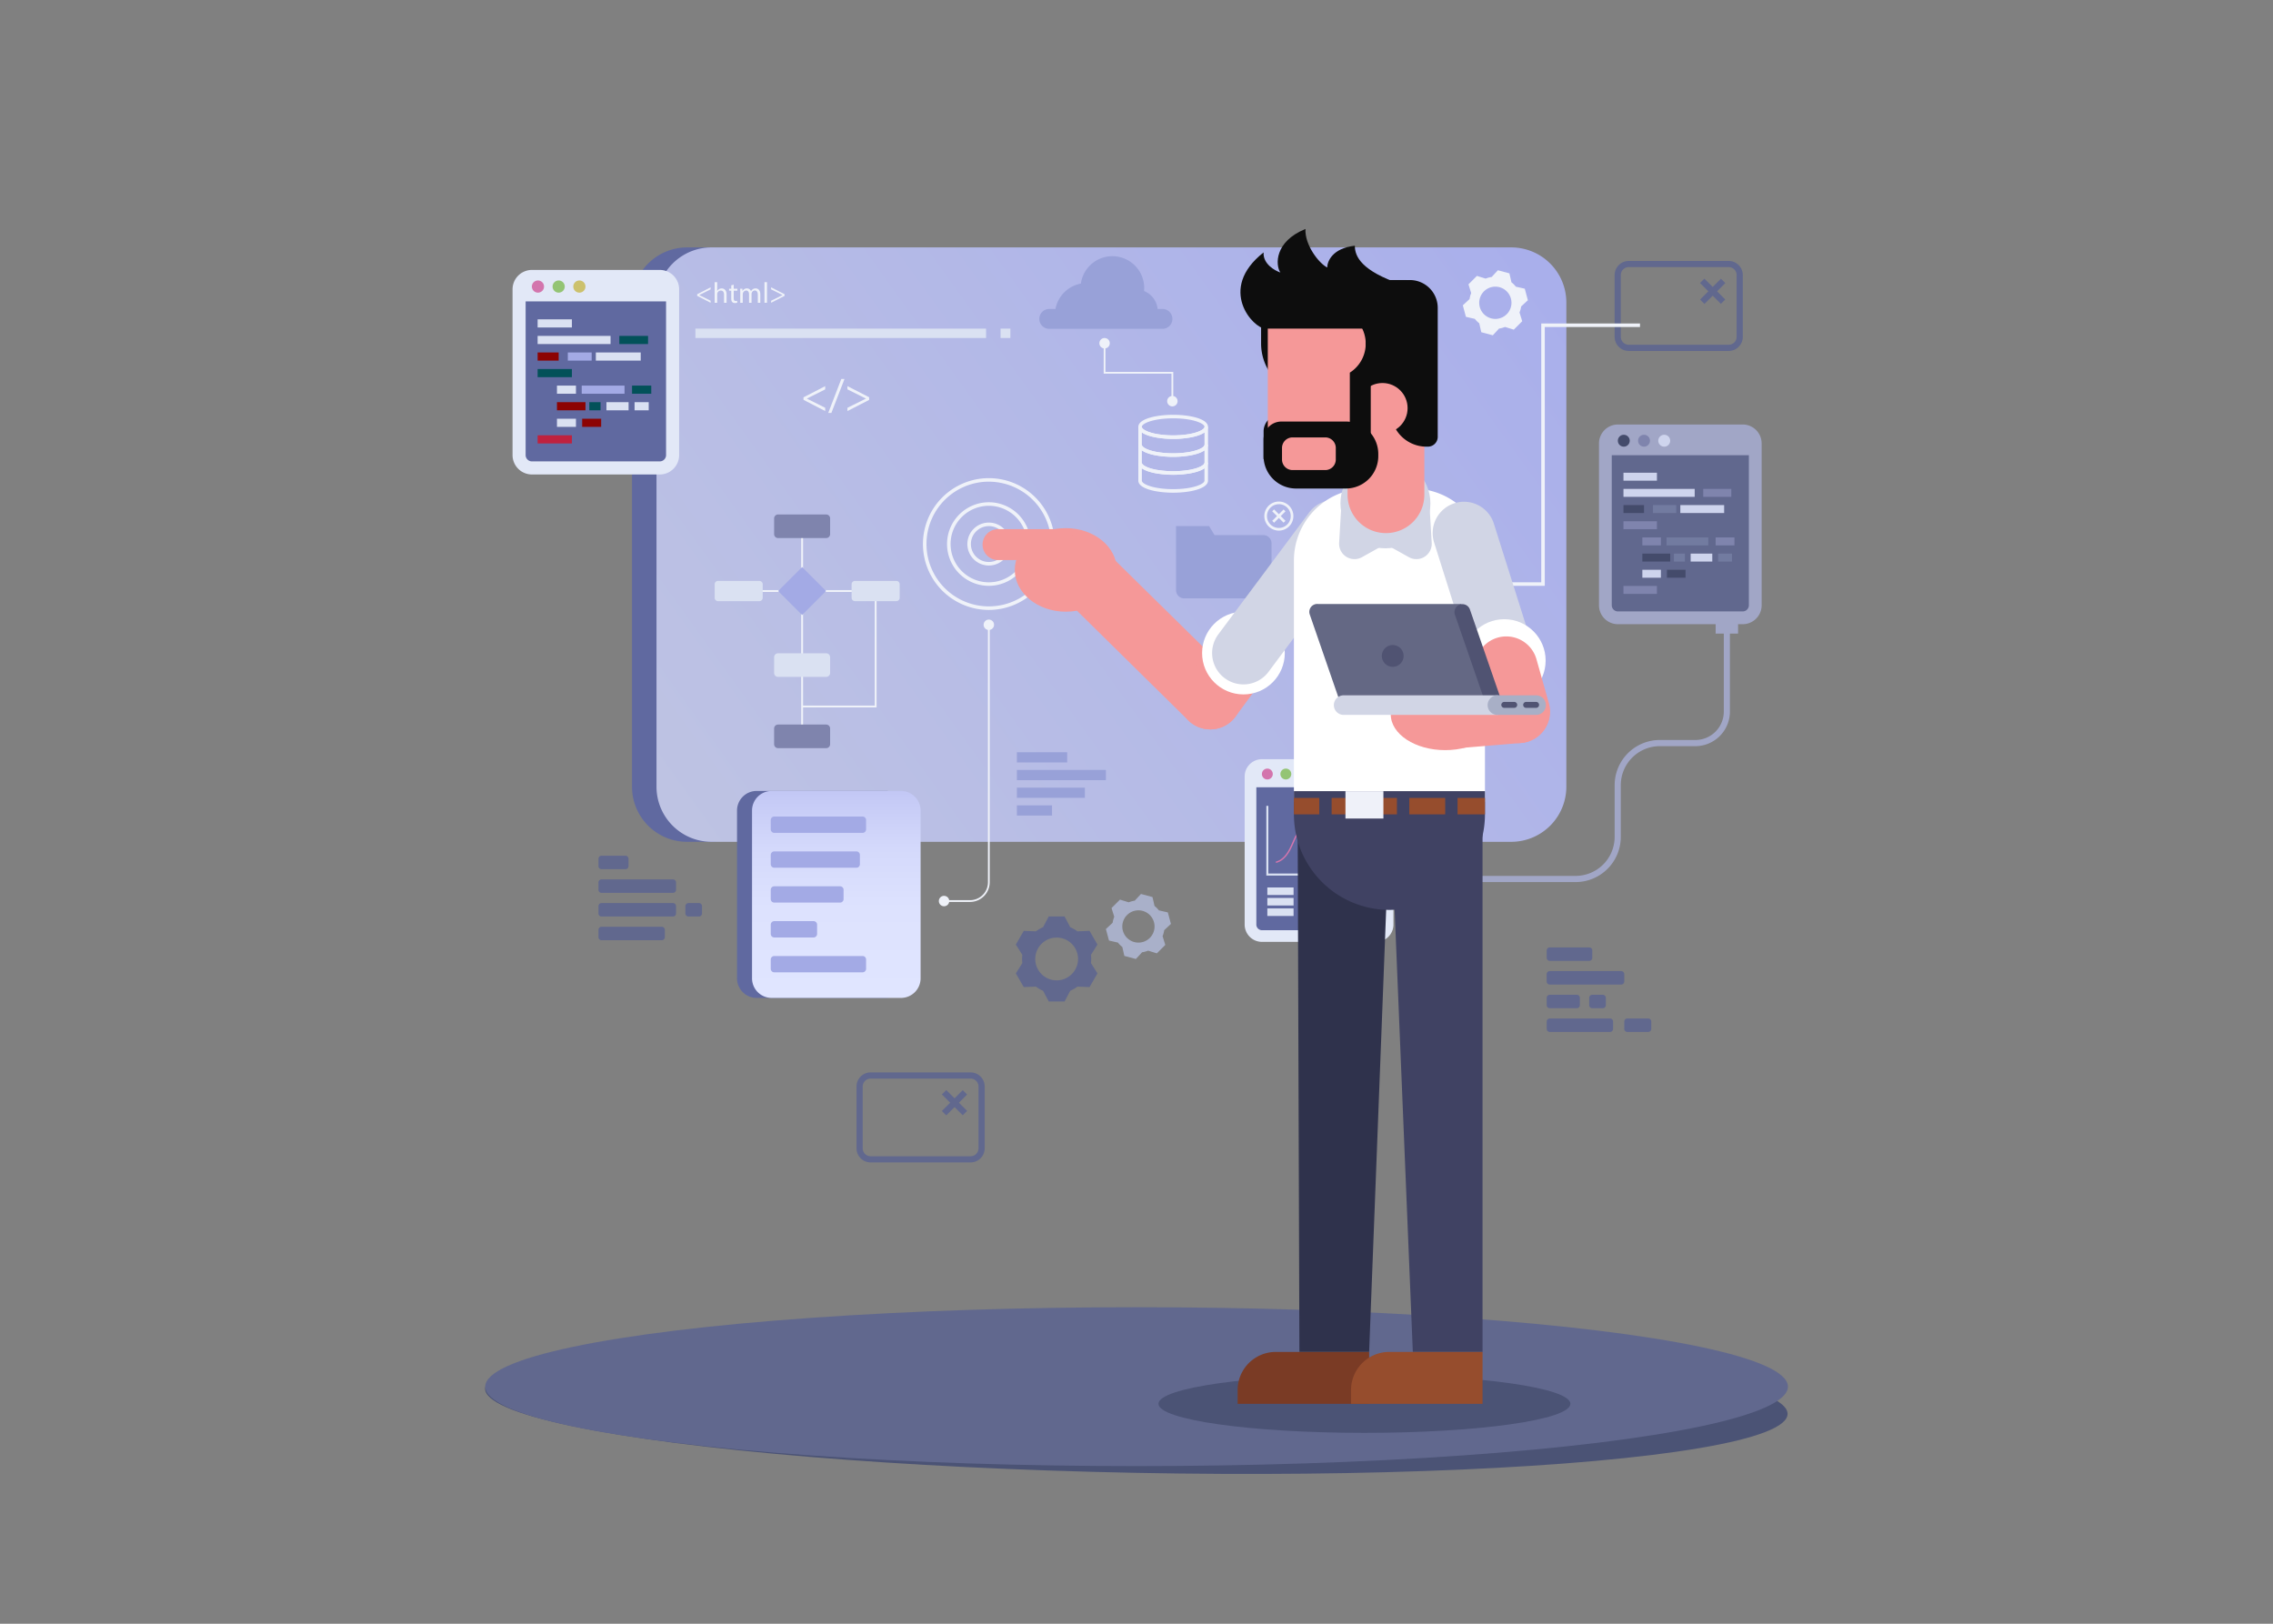 <svg id="Layer_1" data-name="Layer 1" xmlns="http://www.w3.org/2000/svg" xmlns:xlink="http://www.w3.org/1999/xlink" viewBox="0 0 2800 2000"><rect x="0" y="0" width="2800" height="2000" fill="#808080" stroke="none"/><defs><style>.cls-1{fill:#4b5375;}.cls-2{fill:#61688e;}.cls-3{fill:#6069a0;}.cls-4{fill:url(#linear-gradient);}.cls-5{fill:#eff2f9;}.cls-6{fill:#98a1d8;}.cls-7{fill:#dae1f2;}.cls-8{fill:url(#linear-gradient-2);}.cls-9{fill:#a3aae5;}.cls-10{fill:#7f84ad;}.cls-11{fill:#e2e8f7;}.cls-12{fill:#d375ad;}.cls-13{fill:#94c474;}.cls-14{fill:#ccc16d;}.cls-15{fill:#025159;}.cls-16{fill:#8c0303;}.cls-17{fill:#bf213e;}.cls-18{fill:#a1a6c6;}.cls-19{fill:#444b6b;}.cls-20{fill:#ced4ed;}.cls-21{fill:#727ba0;}.cls-22{fill:#a9b0c9;}.cls-23{fill:#f59898;}.cls-24{fill:#fff;}.cls-25{fill:#d1d5e5;}.cls-26{fill:#2f324c;}.cls-27{fill:#7a3b25;}.cls-28{fill:#0d0d0d;}.cls-29{fill:#404263;}.cls-30{fill:#964d2d;}.cls-31{fill:#646884;}.cls-32{fill:#505372;}.cls-33{fill:#a8afc6;}.cls-34{fill:#eff1f9;}</style><linearGradient id="linear-gradient" x1="1878.82" y1="1695.32" x2="854.65" y2="958.18" gradientTransform="matrix(1, 0, 0, -1, 0, 1999.28)" gradientUnits="userSpaceOnUse"><stop offset="0" stop-color="#a9afeb"/><stop offset="1" stop-color="#bec3e3"/></linearGradient><linearGradient id="linear-gradient-2" x1="1030.22" y1="1025.62" x2="1030.22" y2="776.96" gradientTransform="matrix(1, 0, 0, -1, 0, 1999.28)" gradientUnits="userSpaceOnUse"><stop offset="0" stop-color="#c2c7f5"/><stop offset="0.04" stop-color="#c5caf6"/><stop offset="0.29" stop-color="#d4d9fb"/><stop offset="0.58" stop-color="#dde2fe"/><stop offset="1" stop-color="#e0e5ff"/></linearGradient></defs><title>seo</title><ellipse class="cls-1" cx="1399.75" cy="1725.93" rx="88.12" ry="802.37" transform="translate(-353.15 3091.76) rotate(-88.88)"/><ellipse class="cls-2" cx="1400.1" cy="1707.98" rx="802.37" ry="97.85"/><path class="cls-2" d="M2129.5,432.29H2006.36A17.4,17.4,0,0,1,1989,414.91v-76.1a17.39,17.39,0,0,1,17.37-17.38H2129.5a17.4,17.4,0,0,1,17.38,17.38v76.1A17.4,17.4,0,0,1,2129.5,432.29ZM2006.36,329a9.78,9.78,0,0,0-9.76,9.77v76.1a9.78,9.78,0,0,0,9.76,9.77H2129.5a9.78,9.78,0,0,0,9.77-9.77v-76.1a9.78,9.78,0,0,0-9.77-9.77Z"/><rect class="cls-2" x="2105.9" y="340.56" width="7.61" height="36.33" transform="translate(364.26 1596.86) rotate(-45)"/><rect class="cls-2" x="2091.58" y="354.98" width="36.33" height="7.61" transform="translate(364.06 1596.65) rotate(-44.99)"/><path class="cls-3" d="M820.53,969V372.63a67.9,67.9,0,0,1,67.9-67.9h-42a67.9,67.9,0,0,0-67.9,67.9V969a67.9,67.9,0,0,0,67.9,67.9h42A67.9,67.9,0,0,1,820.53,969Z"/><path class="cls-4" d="M1861.6,1036.89h-985a67.9,67.9,0,0,1-67.9-67.9V372.63a67.9,67.9,0,0,1,67.9-67.9h985a67.9,67.9,0,0,1,67.9,67.9V969A67.9,67.9,0,0,1,1861.6,1036.89Z"/><polygon class="cls-5" points="1902.94 721.58 1644.6 721.58 1644.6 717.23 1898.6 717.23 1898.6 398.44 2020.24 398.44 2020.24 402.79 1902.94 402.79 1902.94 721.58"/><path class="cls-6" d="M1556.23,659.08h-60.12l-6.71-11.14h-40.69v79a10.13,10.13,0,0,0,10.13,10.13h97.39A10.13,10.13,0,0,0,1566.36,727V669.21A10.13,10.13,0,0,0,1556.23,659.08Z"/><path class="cls-5" d="M1575.37,653.56a17.9,17.9,0,1,1,17.89-17.89A17.91,17.91,0,0,1,1575.37,653.56Zm0-32.52A14.63,14.63,0,1,0,1590,635.67,14.64,14.64,0,0,0,1575.37,621Z"/><rect class="cls-5" x="1565.44" y="634.04" width="19.84" height="3.26" transform="translate(11.92 1300.13) rotate(-45)"/><rect class="cls-5" x="1573.71" y="625.72" width="3.26" height="19.84" transform="translate(11.94 1300.11) rotate(-45)"/><path class="cls-5" d="M1218.1,696.55a26.44,26.44,0,1,1,26.43-26.44A26.46,26.46,0,0,1,1218.1,696.55Zm0-48.52a22.09,22.09,0,1,0,22.08,22.08A22.1,22.1,0,0,0,1218.1,648Z"/><path class="cls-5" d="M1218.1,721.58a51.47,51.47,0,1,1,51.46-51.47A51.53,51.53,0,0,1,1218.1,721.58Zm0-98.58a47.12,47.12,0,1,0,47.12,47.11A47.17,47.17,0,0,0,1218.1,623Z"/><path class="cls-5" d="M1218.1,751.27a81.16,81.16,0,1,1,81.16-81.16A81.25,81.25,0,0,1,1218.1,751.27Zm0-158a76.81,76.81,0,1,0,76.81,76.81A76.9,76.9,0,0,0,1218.1,593.3Z"/><path class="cls-5" d="M1195,1110.94H1162v-2.18H1195A22.08,22.08,0,0,0,1217,1086.7V769.55h2.18V1086.7A24.28,24.28,0,0,1,1195,1110.94Z"/><circle class="cls-5" cx="1218.1" cy="769.55" r="6.43"/><circle class="cls-5" cx="1162.92" cy="1109.85" r="6.43"/><rect class="cls-7" x="856.63" y="404.75" width="358.05" height="11.58"/><rect class="cls-7" x="1232.53" y="404.75" width="12.1" height="11.58"/><rect class="cls-6" x="1252.66" y="926.55" width="61.95" height="12.57"/><rect class="cls-6" x="1252.66" y="948.36" width="109.67" height="12.57"/><rect class="cls-6" x="1252.66" y="970.16" width="83.75" height="12.57"/><rect class="cls-6" x="1252.66" y="991.97" width="43.3" height="12.57"/><path class="cls-5" d="M989.77,489.41l26.75-13.78v4L994,490.91V491l22.54,11.29v4l-26.75-13.78Z"/><path class="cls-5" d="M1020.27,508.61l16.09-41.8h3.92l-16.15,41.8Z"/><path class="cls-5" d="M1070.66,492.58l-26.75,13.72v-4L1066.62,491v-.12l-22.71-11.3v-4l26.75,13.72Z"/><path class="cls-2" d="M770.45,1054H741a3.79,3.79,0,0,0-3.79,3.79v9a3.8,3.8,0,0,0,3.79,3.8h29.44a3.79,3.79,0,0,0,3.79-3.8v-9A3.79,3.79,0,0,0,770.45,1054Z"/><path class="cls-2" d="M829,1083.16H741a3.79,3.79,0,0,0-3.79,3.79v9a3.79,3.79,0,0,0,3.79,3.79h88a3.78,3.78,0,0,0,3.79-3.79v-9A3.79,3.79,0,0,0,829,1083.16Z"/><path class="cls-2" d="M829,1112.34H741a3.79,3.79,0,0,0-3.79,3.79v9a3.79,3.79,0,0,0,3.79,3.79h88a3.79,3.79,0,0,0,3.79-3.79v-9A3.79,3.79,0,0,0,829,1112.34Z"/><path class="cls-2" d="M861,1112.34h-12.9a3.79,3.79,0,0,0-3.79,3.79v9a3.79,3.79,0,0,0,3.79,3.79H861a3.79,3.79,0,0,0,3.79-3.79v-9A3.79,3.79,0,0,0,861,1112.34Z"/><path class="cls-2" d="M815.18,1141.52H741a3.79,3.79,0,0,0-3.79,3.79v9a3.79,3.79,0,0,0,3.79,3.79h74.17a3.79,3.79,0,0,0,3.79-3.79v-9A3.79,3.79,0,0,0,815.18,1141.52Z"/><path class="cls-2" d="M1957.67,1166.94h-48.55a3.8,3.8,0,0,0-3.8,3.79v9a3.8,3.8,0,0,0,3.8,3.79h48.55a3.79,3.79,0,0,0,3.79-3.79v-9A3.79,3.79,0,0,0,1957.67,1166.94Z"/><path class="cls-2" d="M1997.07,1196.12h-88a3.79,3.79,0,0,0-3.8,3.79v9a3.8,3.8,0,0,0,3.8,3.79h88a3.79,3.79,0,0,0,3.79-3.79v-9A3.79,3.79,0,0,0,1997.07,1196.12Z"/><path class="cls-2" d="M1942.35,1225.29h-33.23a3.8,3.8,0,0,0-3.8,3.8v9a3.8,3.8,0,0,0,3.8,3.79h33.23a3.79,3.79,0,0,0,3.79-3.79v-9A3.8,3.8,0,0,0,1942.35,1225.29Z"/><path class="cls-2" d="M1974.36,1225.29h-12.9a3.8,3.8,0,0,0-3.79,3.8v9a3.79,3.79,0,0,0,3.79,3.79h12.9a3.79,3.79,0,0,0,3.79-3.79v-9A3.8,3.8,0,0,0,1974.36,1225.29Z"/><path class="cls-2" d="M1983.28,1254.47h-74.16a3.8,3.8,0,0,0-3.8,3.79v9a3.79,3.79,0,0,0,3.8,3.79h74.16a3.78,3.78,0,0,0,3.79-3.79v-9A3.79,3.79,0,0,0,1983.28,1254.47Z"/><path class="cls-2" d="M2030.33,1254.47h-25.68a3.79,3.79,0,0,0-3.79,3.79v9a3.79,3.79,0,0,0,3.79,3.79h25.68a3.79,3.79,0,0,0,3.79-3.79v-9A3.79,3.79,0,0,0,2030.33,1254.47Z"/><path class="cls-5" d="M1445.16,540.62a119.54,119.54,0,0,1-20.38-1.66c-14.32-2.51-22.53-7.31-22.53-13.19,0-9.74,21.58-14.85,42.91-14.85s42.91,5.11,42.91,14.85c0,5.88-8.22,10.68-22.54,13.19A119.42,119.42,0,0,1,1445.16,540.62Zm0-25.35c-23.89,0-38.56,6.12-38.56,10.5,0,2.78,6.5,6.73,18.94,8.91a121.79,121.79,0,0,0,39.23,0c12.44-2.18,19-6.13,19-8.91C1483.72,521.39,1469.05,515.27,1445.16,515.27Z"/><path class="cls-5" d="M1445.16,562.71a119.62,119.62,0,0,1-20.38-1.66c-14.32-2.52-22.53-7.33-22.53-13.19V525.77h4.35c0,2.78,6.5,6.73,18.94,8.91a121.79,121.79,0,0,0,39.23,0c12.44-2.18,19-6.13,19-8.91h4.35v22.09c0,5.86-8.22,10.67-22.54,13.19A119.5,119.5,0,0,1,1445.16,562.71Zm-38.56-30.08v15.23c0,2.77,6.5,6.72,18.94,8.91a121.79,121.79,0,0,0,39.23,0c12.44-2.19,19-6.14,19-8.91V532.63c-3.8,2.71-10,4.9-18.19,6.33a125.87,125.87,0,0,1-40.75,0C1416.59,537.53,1410.4,535.34,1406.6,532.63Z"/><path class="cls-5" d="M1445.16,584.79a119.37,119.37,0,0,1-20.18-1.63l-.18,0c-14.33-2.51-22.55-7.32-22.55-13.19V547.86h4.35c0,2.77,6.5,6.72,18.94,8.91a121.79,121.79,0,0,0,39.23,0c12.44-2.19,19-6.14,19-8.91h4.35v22.08c0,5.87-8.22,10.68-22.55,13.19l-.2,0A119.21,119.21,0,0,1,1445.16,584.79Zm-19.8-6,.2,0a120.85,120.85,0,0,0,39.2,0l.19,0c12.33-2.18,18.77-6.11,18.77-8.87V554.71c-3.8,2.71-10,4.9-18.19,6.34a125.87,125.87,0,0,1-40.75,0c-8.19-1.44-14.38-3.63-18.18-6.34v15.23C1406.6,572.7,1413,576.63,1425.36,578.81Z"/><path class="cls-5" d="M1445.16,606.88c-21.33,0-42.91-5.1-42.91-14.85V569.94h4.35c0,2.76,6.44,6.69,18.76,8.87l.2,0a120.85,120.85,0,0,0,39.2,0l.19,0c12.33-2.18,18.77-6.11,18.77-8.87h4.35V592C1488.07,601.78,1466.48,606.88,1445.16,606.88ZM1406.6,576.8V592c0,4.38,14.67,10.5,38.56,10.5s38.56-6.12,38.56-10.5V576.8c-3.8,2.71-10,4.89-18.2,6.33l-.2,0a125.61,125.61,0,0,1-40.34,0l-.18,0C1416.6,581.69,1410.4,579.51,1406.6,576.8Z"/><path class="cls-6" d="M1432,380.57h-6a26.74,26.74,0,0,0-16.68-22.11h0c.1-1.15.16-2.31.16-3.48a39.19,39.19,0,0,0-78-5.67h0a39.21,39.21,0,0,0-31.31,31.26h-7.66a12.23,12.23,0,0,0,0,24.46H1432a12.23,12.23,0,0,0,0-24.46Z"/><circle class="cls-5" cx="1444.19" cy="494.14" r="6.43"/><circle class="cls-5" cx="1360.67" cy="422.76" r="6.43"/><polygon class="cls-5" points="1445.28 494.14 1443.1 494.14 1443.1 460.23 1359.58 460.23 1359.58 422.76 1361.75 422.76 1361.75 458.06 1445.28 458.06 1445.28 494.14"/><path class="cls-3" d="M1091.38,1229.16H932.08A24.18,24.18,0,0,1,907.9,1205V998.41a24.18,24.18,0,0,1,24.18-24.18h159.3a24.17,24.17,0,0,1,24.18,24.18V1205A24.17,24.17,0,0,1,1091.38,1229.16Z"/><path class="cls-8" d="M1109.87,1229.16H950.57A24.17,24.17,0,0,1,926.39,1205V998.41a24.17,24.17,0,0,1,24.18-24.18h159.3a24.18,24.18,0,0,1,24.18,24.18V1205A24.18,24.18,0,0,1,1109.87,1229.16Z"/><path class="cls-9" d="M1062.54,1005.75H953.81a4.35,4.35,0,0,0-4.35,4.35v11.41a4.35,4.35,0,0,0,4.35,4.35h108.73a4.35,4.35,0,0,0,4.35-4.35V1010.1A4.35,4.35,0,0,0,1062.54,1005.75Z"/><path class="cls-9" d="M1054.93,1048.69H953.81a4.35,4.35,0,0,0-4.35,4.35v11.42a4.35,4.35,0,0,0,4.35,4.35h101.12a4.34,4.34,0,0,0,4.34-4.35V1053A4.34,4.34,0,0,0,1054.93,1048.69Z"/><path class="cls-9" d="M1034.81,1091.64h-81a4.35,4.35,0,0,0-4.35,4.35v11.41a4.35,4.35,0,0,0,4.35,4.35h81a4.35,4.35,0,0,0,4.35-4.35V1096A4.35,4.35,0,0,0,1034.81,1091.64Z"/><path class="cls-9" d="M1002.2,1134.58H953.81a4.35,4.35,0,0,0-4.35,4.35v11.42a4.35,4.35,0,0,0,4.35,4.35h48.39a4.34,4.34,0,0,0,4.34-4.35v-11.42A4.34,4.34,0,0,0,1002.2,1134.58Z"/><path class="cls-9" d="M1062.54,1177.53H953.81a4.35,4.35,0,0,0-4.35,4.35v11.41a4.35,4.35,0,0,0,4.35,4.35h108.73a4.35,4.35,0,0,0,4.35-4.35v-11.41A4.35,4.35,0,0,0,1062.54,1177.53Z"/><rect class="cls-5" x="986.95" y="654.1" width="2.29" height="246.09"/><path class="cls-10" d="M1017.7,633.67H958.49a4.89,4.89,0,0,0-4.89,4.89v19.3a4.89,4.89,0,0,0,4.89,4.9h59.21a4.89,4.89,0,0,0,4.89-4.9v-19.3A4.89,4.89,0,0,0,1017.7,633.67Z"/><path class="cls-10" d="M1017.7,892.44H958.49a4.89,4.89,0,0,0-4.89,4.9v19.3a4.89,4.89,0,0,0,4.89,4.89h59.21a4.89,4.89,0,0,0,4.89-4.89v-19.3A4.89,4.89,0,0,0,1017.7,892.44Z"/><path class="cls-7" d="M1017.7,804.66H958.49a4.89,4.89,0,0,0-4.89,4.9v19.3a4.89,4.89,0,0,0,4.89,4.89h59.21a4.89,4.89,0,0,0,4.89-4.89v-19.3A4.89,4.89,0,0,0,1017.7,804.66Z"/><polygon class="cls-5" points="1079.82 871.36 988.1 871.36 988.1 869.07 1077.53 869.07 1077.53 729.13 927.09 729.13 927.09 726.84 1079.82 726.84 1079.82 871.36"/><path class="cls-7" d="M1104.08,715.5h-50.81a4.2,4.2,0,0,0-4.2,4.2v16.57a4.2,4.2,0,0,0,4.2,4.2h50.81a4.2,4.2,0,0,0,4.2-4.2V719.7A4.2,4.2,0,0,0,1104.08,715.5Z"/><path class="cls-7" d="M935.35,715.5h-50.8a4.2,4.2,0,0,0-4.2,4.2v16.57a4.2,4.2,0,0,0,4.2,4.2h50.8a4.2,4.2,0,0,0,4.2-4.2V719.7A4.2,4.2,0,0,0,935.35,715.5Z"/><rect class="cls-9" x="967.18" y="707.08" width="41.81" height="41.81" transform="translate(-225.36 911.9) rotate(-45)"/><path class="cls-11" d="M812.71,584.42H655.28a23.9,23.9,0,0,1-23.9-23.89V356.38a23.9,23.9,0,0,1,23.9-23.9H812.71a23.9,23.9,0,0,1,23.89,23.9V560.53A23.89,23.89,0,0,1,812.71,584.42Z"/><path class="cls-3" d="M647.5,371.22V560.53a7.79,7.79,0,0,0,7.78,7.78H812.71a7.79,7.79,0,0,0,7.78-7.78V371.22Z"/><circle class="cls-12" cx="662.67" cy="352.96" r="7.52"/><circle class="cls-13" cx="688.19" cy="352.96" r="7.52"/><circle class="cls-14" cx="713.71" cy="352.96" r="7.52"/><rect class="cls-7" x="662.27" y="393.33" width="42.22" height="10.03"/><rect class="cls-7" x="662.27" y="413.74" width="89.85" height="10.03"/><rect class="cls-15" x="762.91" y="413.74" width="35.41" height="10.03"/><rect class="cls-16" x="662.27" y="434.14" width="25.92" height="10.03"/><rect class="cls-9" x="699.47" y="434.14" width="29.37" height="10.03"/><rect class="cls-7" x="733.99" y="434.14" width="55.29" height="10.03"/><rect class="cls-15" x="662.27" y="454.55" width="42.22" height="10.03"/><rect class="cls-7" x="686.09" y="474.95" width="23.41" height="10.03"/><rect class="cls-9" x="716.6" y="474.95" width="52.72" height="10.03"/><rect class="cls-15" x="778.56" y="474.95" width="23.71" height="10.03"/><rect class="cls-16" x="686.09" y="495.36" width="35.14" height="10.03"/><rect class="cls-15" x="725.93" y="495.36" width="13.84" height="10.03"/><rect class="cls-7" x="747.04" y="495.36" width="27.29" height="10.03"/><rect class="cls-7" x="781.69" y="495.36" width="17.44" height="10.03"/><rect class="cls-7" x="686.09" y="515.76" width="23.41" height="10.03"/><rect class="cls-16" x="717.14" y="515.76" width="23.41" height="10.03"/><rect class="cls-17" x="662.27" y="536.17" width="42.22" height="10.03"/><path class="cls-18" d="M2146.76,768.84H1993.05a23.33,23.33,0,0,1-23.33-23.33V546.19a23.34,23.34,0,0,1,23.33-23.33h153.71a23.34,23.34,0,0,1,23.33,23.33V745.51A23.33,23.33,0,0,1,2146.76,768.84Z"/><path class="cls-2" d="M1985.46,560.68V745.51a7.6,7.6,0,0,0,7.59,7.6h153.71a7.6,7.6,0,0,0,7.59-7.6V560.68Z"/><circle class="cls-19" cx="2000.27" cy="542.85" r="7.34"/><circle class="cls-10" cx="2025.19" cy="542.85" r="7.34"/><path class="cls-20" d="M2050.1,535.51a7.34,7.34,0,1,1-7.34,7.34A7.34,7.34,0,0,1,2050.1,535.51Z"/><rect class="cls-20" x="1999.88" y="582.27" width="41.22" height="9.79"/><rect class="cls-20" x="1999.88" y="602.19" width="87.73" height="9.79"/><rect class="cls-10" x="2098.14" y="602.19" width="34.58" height="9.79"/><rect class="cls-19" x="1999.88" y="622.12" width="25.31" height="9.79"/><rect class="cls-21" x="2036.2" y="622.12" width="28.67" height="9.79"/><rect class="cls-20" x="2069.91" y="622.12" width="53.98" height="9.79"/><rect class="cls-10" x="1999.88" y="642.04" width="41.22" height="9.79"/><rect class="cls-10" x="2023.13" y="661.96" width="22.86" height="9.79"/><rect class="cls-21" x="2052.92" y="661.96" width="51.47" height="9.79"/><rect class="cls-10" x="2113.42" y="661.96" width="23.14" height="9.79"/><rect class="cls-19" x="2023.13" y="681.89" width="34.31" height="9.79"/><rect class="cls-21" x="2062.03" y="681.89" width="13.51" height="9.79"/><rect class="cls-20" x="2082.64" y="681.89" width="26.65" height="9.79"/><rect class="cls-21" x="2116.47" y="681.89" width="17.03" height="9.79"/><rect class="cls-20" x="2023.13" y="701.81" width="22.86" height="9.79"/><rect class="cls-19" x="2053.45" y="701.81" width="22.86" height="9.79"/><rect class="cls-10" x="1999.88" y="721.73" width="41.22" height="9.79"/><path class="cls-5" d="M858.78,362.45l16.59-8.55v2.47l-14,7v.07l14,7v2.47l-16.59-8.55Z"/><path class="cls-5" d="M880.34,347.54h3.15v10.8h.07a5.86,5.86,0,0,1,2.25-2.22,6.44,6.44,0,0,1,3.22-.89c2.32,0,6,1.43,6,7.4v10.3h-3.14V363c0-2.79-1-5.15-4-5.15A4.52,4.52,0,0,0,883.7,361a3.81,3.81,0,0,0-.21,1.5v10.45h-3.15Z"/><path class="cls-5" d="M903.83,350.65v5h4.51V358h-4.51v9.34c0,2.14.61,3.36,2.36,3.36a7,7,0,0,0,1.83-.22l.14,2.36a7.7,7.7,0,0,1-2.79.43A4.35,4.35,0,0,1,902,372c-.89-.93-1.21-2.47-1.21-4.51V358h-2.68v-2.39h2.68v-4.15Z"/><path class="cls-5" d="M911.88,360.3c0-1.79,0-3.25-.15-4.68h2.76l.14,2.79h.11a5.94,5.94,0,0,1,5.43-3.18,5.12,5.12,0,0,1,4.9,3.46h.07a7.33,7.33,0,0,1,1.93-2.25,6,6,0,0,1,3.83-1.21c2.29,0,5.69,1.5,5.69,7.5v10.2h-3.08v-9.8c0-3.33-1.22-5.33-3.75-5.33a4.06,4.06,0,0,0-3.72,2.86,5,5,0,0,0-.25,1.57v10.7h-3.08V362.56c0-2.76-1.21-4.76-3.61-4.76a4.69,4.69,0,0,0-4.15,4.68v10.45h-3.07V360.3Z"/><path class="cls-5" d="M941.7,347.54h3.15v25.39H941.7Z"/><path class="cls-5" d="M966.48,364.42l-16.59,8.51v-2.47l14.08-7v-.07l-14.08-7V353.9l16.59,8.51v2Z"/><path class="cls-2" d="M1344.22,1181.2a42.5,42.5,0,0,0-.32-5.08l8-12.67-9.74-16.87-15,.56a42.62,42.62,0,0,0-8.79-5.08l-7-13.23H1291.9l-7,13.23a42.62,42.62,0,0,0-8.79,5.08l-15-.56-9.74,16.87,8,12.67a41.78,41.78,0,0,0,0,10.16l-8,12.66,9.74,16.88,15-.57a42.66,42.66,0,0,0,8.79,5.09l7,13.23h19.49l7-13.23a42.66,42.66,0,0,0,8.79-5.09l15,.57,9.74-16.88-8-12.66A42.63,42.63,0,0,0,1344.22,1181.2Zm-42.57,26.35A26.36,26.36,0,1,1,1328,1181.2,26.38,26.38,0,0,1,1301.65,1207.55Z"/><path class="cls-22" d="M1425.07,1118.46a31,31,0,0,0-2.87-2.54l-2.51-11-14.19-3.81-7.68,8.29a31.63,31.63,0,0,0-7.4,2l-10.77-3.33-10.39,10.39,3.33,10.77a31.63,31.63,0,0,0-2,7.4l-8.29,7.68,3.81,14.19,11,2.51a31.07,31.07,0,0,0,5.42,5.41l2.5,11,14.19,3.8,7.68-8.28a32,32,0,0,0,7.4-2l10.77,3.33,10.39-10.39-3.33-10.77a32.15,32.15,0,0,0,2-7.4l8.28-7.68-3.8-14.19-11-2.51A34.22,34.22,0,0,0,1425.07,1118.46Zm-8.64,36.75a19.87,19.87,0,1,1,0-28.11A19.91,19.91,0,0,1,1416.43,1155.21Z"/><path class="cls-5" d="M1864.75,350.23a31.15,31.15,0,0,0-2.88-2.54l-2.5-11-14.19-3.81-7.68,8.28a32,32,0,0,0-7.4,2l-10.77-3.33-10.39,10.39,3.33,10.77a32.15,32.15,0,0,0-2,7.4l-8.28,7.68,3.8,14.19,11,2.51a32.71,32.71,0,0,0,2.55,2.87,31,31,0,0,0,2.87,2.54l2.51,11,14.19,3.81,7.68-8.28a32.15,32.15,0,0,0,7.4-2l10.77,3.33,10.39-10.39-3.33-10.77a31.63,31.63,0,0,0,2-7.4l8.29-7.68-3.81-14.19-11-2.51A32.4,32.4,0,0,0,1864.75,350.23ZM1856.1,387a19.87,19.87,0,1,1,0-28.11A19.91,19.91,0,0,1,1856.1,387Z"/><rect class="cls-18" x="2113.42" y="762.7" width="27.63" height="17.72"/><path class="cls-18" d="M1941,1086.47H1689.83v-7.61H1941a48.07,48.07,0,0,0,48-48V967.09a55.69,55.69,0,0,1,55.63-55.63h43.84a35,35,0,0,0,35-35V771.56H2131V876.5a42.62,42.62,0,0,1-42.58,42.57h-43.84a48.07,48.07,0,0,0-48,48v63.76A55.69,55.69,0,0,1,1941,1086.47Z"/><path class="cls-11" d="M1695.17,1160.12h-140.6a21.33,21.33,0,0,1-21.34-21.34V956.45a21.33,21.33,0,0,1,21.34-21.34h140.6a21.34,21.34,0,0,1,21.35,21.34v182.33A21.34,21.34,0,0,1,1695.17,1160.12Z"/><path class="cls-3" d="M1547.62,969.71v169.07a7,7,0,0,0,7,7h140.6a7,7,0,0,0,6.95-7V969.71Z"/><circle class="cls-12" cx="1561.17" cy="953.39" r="6.72"/><circle class="cls-13" cx="1583.97" cy="953.39" r="6.72"/><circle class="cls-14" cx="1606.76" cy="953.39" r="6.72"/><path class="cls-12" d="M1572.32,1062.74a.84.84,0,0,1-.22-1.64c6.45-1.77,12-7.22,16.52-16.2,1.15-2.28,2.21-4.68,3.23-7,2.26-5.1,4.59-10.38,8.07-14.9,5-6.44,13.74-11.76,22.18-9.13,4.79,1.49,8.91,5.29,12.57,11.62.95,1.64,1.83,3.34,2.68,5a55.3,55.3,0,0,0,5.73,9.52c3,3.78,8.23,7.53,13.77,6.68,5.19-.8,8.62-5,12.26-9.44,3.08-3.76,6.26-7.64,10.69-9.55a.84.84,0,1,1,.66,1.54c-4,1.74-7.1,5.47-10,9.07-3.68,4.49-7.48,9.14-13.31,10-6.22,1-12-3.13-15.33-7.28a57.49,57.49,0,0,1-5.91-9.8c-.84-1.63-1.71-3.31-2.64-4.91-3.44-5.95-7.24-9.5-11.61-10.86-7.68-2.39-15.76,2.57-20.36,8.55-3.36,4.36-5.65,9.55-7.86,14.56-1,2.34-2.1,4.75-3.27,7.07-4.74,9.42-10.65,15.16-17.57,17.06A.61.61,0,0,1,1572.32,1062.74Z"/><polygon class="cls-7" points="1689.83 1078.45 1559.92 1078.45 1559.92 992.61 1562.43 992.61 1562.43 1075.94 1689.83 1075.94 1689.83 1078.45"/><rect class="cls-7" x="1561.17" y="1093.11" width="32.31" height="9.29"/><rect class="cls-9" x="1600.04" y="1093.11" width="32.31" height="9.29"/><rect class="cls-14" x="1639.41" y="1093.11" width="16.16" height="9.29"/><rect class="cls-7" x="1561.17" y="1106.02" width="32.31" height="9.29"/><rect class="cls-12" x="1600.04" y="1106.02" width="32.31" height="9.29"/><rect class="cls-14" x="1639.41" y="1106.02" width="16.16" height="9.29"/><rect class="cls-7" x="1561.17" y="1118.93" width="32.31" height="9.29"/><rect class="cls-9" x="1600.04" y="1118.93" width="32.31" height="9.29"/><rect class="cls-14" x="1639.41" y="1118.93" width="16.16" height="9.29"/><ellipse class="cls-1" cx="1680.78" cy="1729.1" rx="253.72" ry="35.79"/><path class="cls-23" d="M1490.87,898.37a38.48,38.48,0,0,1-27.08-11.09L1318.65,744.34a38.6,38.6,0,0,1,54.16-55L1518,832.28a38.6,38.6,0,0,1-27.09,66.09Z"/><path class="cls-23" d="M1490.84,898.38a38.6,38.6,0,0,1-31-61.51l40.87-55.4a38.6,38.6,0,0,1,62.12,45.82l-40.87,55.4A38.53,38.53,0,0,1,1490.84,898.38Z"/><circle class="cls-24" cx="1531.74" cy="804.38" r="50.94"/><path class="cls-25" d="M1531.71,843a38.6,38.6,0,0,1-30.91-61.67l111.89-150.06a38.59,38.59,0,0,1,61.88,46.14L1562.68,827.45A38.55,38.55,0,0,1,1531.71,843Z"/><polygon class="cls-26" points="1598.51 1008.22 1600.68 1665.16 1686.57 1665.16 1711.58 1015.83 1598.51 1008.22"/><path class="cls-27" d="M1686.57,1729.1h-162v-16.9a47,47,0,0,1,47-47h115Z"/><path class="cls-24" d="M1829.25,690.36V987.59H1593.91V690.36a88.52,88.52,0,0,1,88.51-88.53h58.32A88.52,88.52,0,0,1,1829.25,690.36Z"/><circle class="cls-25" cx="1706.63" cy="619.98" r="55.41"/><path class="cls-25" d="M1710.29,672.2l25.28,14.1a18.92,18.92,0,0,0,28.1-17.64c-1.5-25.48-3.29-55.69-3.29-55.07C1760.38,614.65,1710.29,672.2,1710.29,672.2Z"/><path class="cls-25" d="M1703,672.2l-25.28,14.1a18.92,18.92,0,0,1-28.1-17.64c1.5-25.48,3.29-55.69,3.29-55.07C1652.88,614.65,1703,672.2,1703,672.2Z"/><path class="cls-23" d="M1660,470.74V609.36a47.3,47.3,0,0,0,47.3,47.29h0a47.29,47.29,0,0,0,47.29-47.29V470.74Z"/><path class="cls-28" d="M1553.48,394.44h76.31v93.27h-11.66a64.65,64.65,0,0,1-64.65-64.65Z"/><path class="cls-28" d="M1629.79,565.63h-73.22V531.34A20.37,20.37,0,0,1,1576.94,511h52.85Z"/><path class="cls-23" d="M1561.73,403V521.8a64.45,64.45,0,0,0,64.45,64.45h125.3V403a42.63,42.63,0,0,0-42.63-42.62h-104.5A42.62,42.62,0,0,0,1561.73,403Z"/><path class="cls-28" d="M1713.32,344.94h23.46a34.29,34.29,0,0,1,34.29,34.29V538A12.12,12.12,0,0,1,1759,550.16h-1.8a43.83,43.83,0,0,1-43.83-43.83Z"/><rect class="cls-28" x="1682.38" y="378.97" width="66" height="126.84"/><circle class="cls-23" cx="1703.01" cy="502.72" r="30.94"/><path class="cls-28" d="M1657.89,601.72h-61.36a40,40,0,0,1-40-40V541.22a22,22,0,0,1,22-22h79.32a40,40,0,0,1,40,40v2.58A40,40,0,0,1,1657.89,601.72Z"/><path class="cls-23" d="M1632.5,579h-40.25a13,13,0,0,1-13-13V551.76a13,13,0,0,1,13-13h40.25a13,13,0,0,1,13,13V566A13,13,0,0,1,1632.5,579Z"/><path class="cls-28" d="M1662.79,385.16v2.49a42.27,42.27,0,0,1,0,71.34v93.23h25.78V385.16Z"/><rect class="cls-28" x="1558.63" y="344.94" width="173.25" height="59.81"/><path class="cls-28" d="M1558.63,404.75c-14.43,0-59.81-48.46-2.06-93.84-1,14.44,14.44,22.69,20.63,24.75-6.19-9.28-7.22-38.15,30.93-53.62-1,19.59,16.5,42.28,26.82,47.43,0-7.22,6.18-23.72,34-26.81,0,13.41,8.25,30.94,56.71,47.44-2.06,24.75-155.71,40.22-155.71,40.22Z"/><path class="cls-29" d="M1829.25,974.51v28.56a117.67,117.67,0,0,1-235.34,0V974.51Z"/><polygon class="cls-29" points="1713.32 1007.67 1740.39 1665.16 1826.28 1665.16 1826.28 1007.67 1713.32 1007.67"/><path class="cls-30" d="M1826.28,1729.1h-162v-16.9a47,47,0,0,1,47-47h115Z"/><ellipse class="cls-23" cx="1312.93" cy="701.98" rx="62.88" ry="51.46"/><path class="cls-23" d="M1305.5,689.84h-76.1a19,19,0,1,1,0-38.05h76.1a19,19,0,1,1,0,38.05Z"/><path class="cls-25" d="M1853,852.24a38.61,38.61,0,0,1-36.79-27l-49.59-157a38.59,38.59,0,0,1,73.6-23.26l49.6,157A38.62,38.62,0,0,1,1853,852.24Z"/><circle class="cls-24" cx="1853.05" cy="813.64" r="50.94"/><path class="cls-23" d="M1870.84,915.27a38.61,38.61,0,0,1-37.12-28.11L1818.4,833a38.6,38.6,0,0,1,74.29-21L1908,866.16a38.64,38.64,0,0,1-37.16,49.11Z"/><path class="cls-23" d="M1792.17,921.78a38.6,38.6,0,0,1-3.14-77.06l78.64-6.52a38.6,38.6,0,0,1,6.38,76.93l-78.64,6.52C1794.32,921.74,1793.24,921.78,1792.17,921.78Z"/><ellipse class="cls-23" cx="1780.26" cy="879.92" rx="67.05" ry="44.04"/><path class="cls-31" d="M1800,744h-176a9.67,9.67,0,0,0-4.56.44,9.77,9.77,0,0,0-6,12.44l37.45,108.4a9.79,9.79,0,0,0,9.25,6.59,10,10,0,0,0,3.2-.54h178.69Z"/><path class="cls-32" d="M1838.86,871.89a9.79,9.79,0,0,1-9.25-6.59l-37.46-108.4a9.79,9.79,0,0,1,18.5-6.39l37.46,108.39a9.8,9.8,0,0,1-9.25,13Z"/><path class="cls-25" d="M1843.87,880.57H1655.19a12.06,12.06,0,0,1-12.07-12.07h0a12.07,12.07,0,0,1,12.07-12.07h188.68a12.08,12.08,0,0,1,12.07,12.07h0A12.07,12.07,0,0,1,1843.87,880.57Z"/><path class="cls-33" d="M1892.2,880.57h-47.58a12.07,12.07,0,0,1-12.07-12.07h0a12.08,12.08,0,0,1,12.07-12.07h47.58a12.07,12.07,0,0,1,12.07,12.07h0A12.06,12.06,0,0,1,1892.2,880.57Z"/><circle class="cls-32" cx="1715.63" cy="807.91" r="13.45"/><path class="cls-32" d="M1892.21,871.89H1880a3.66,3.66,0,0,1-3.66-3.66h0a3.66,3.66,0,0,1,3.66-3.66h12.26a3.65,3.65,0,0,1,3.65,3.66h0A3.65,3.65,0,0,1,1892.21,871.89Z"/><path class="cls-32" d="M1865.3,871.89h-12.25a3.66,3.66,0,0,1-3.66-3.66h0a3.66,3.66,0,0,1,3.66-3.66h12.25a3.66,3.66,0,0,1,3.66,3.66h0A3.66,3.66,0,0,1,1865.3,871.89Z"/><rect class="cls-30" x="1593.91" y="982.85" width="235.34" height="20.22"/><rect class="cls-34" x="1657.4" y="974.51" width="46.75" height="33.7"/><rect class="cls-29" x="1720.82" y="977.77" width="15.22" height="36.42"/><rect class="cls-29" x="1625.15" y="977.77" width="15.22" height="36.42"/><rect class="cls-29" x="1780.26" y="977.77" width="15.22" height="36.42"/><path class="cls-2" d="M1195.62,1431.77H1072.48a17.4,17.4,0,0,1-17.38-17.38v-76.1a17.4,17.4,0,0,1,17.38-17.38h123.14a17.4,17.4,0,0,1,17.37,17.38v76.1A17.39,17.39,0,0,1,1195.62,1431.77Zm-123.14-103.25a9.78,9.78,0,0,0-9.77,9.77v76.1a9.78,9.78,0,0,0,9.77,9.77h123.14a9.78,9.78,0,0,0,9.76-9.77v-76.1a9.78,9.78,0,0,0-9.76-9.77Z"/><rect class="cls-2" x="1172" y="1340.03" width="7.61" height="36.33" transform="translate(-616.01 1229.23) rotate(-45)"/><rect class="cls-2" x="1157.64" y="1354.45" width="36.33" height="7.61" transform="translate(-616.03 1228.99) rotate(-44.99)"/></svg>